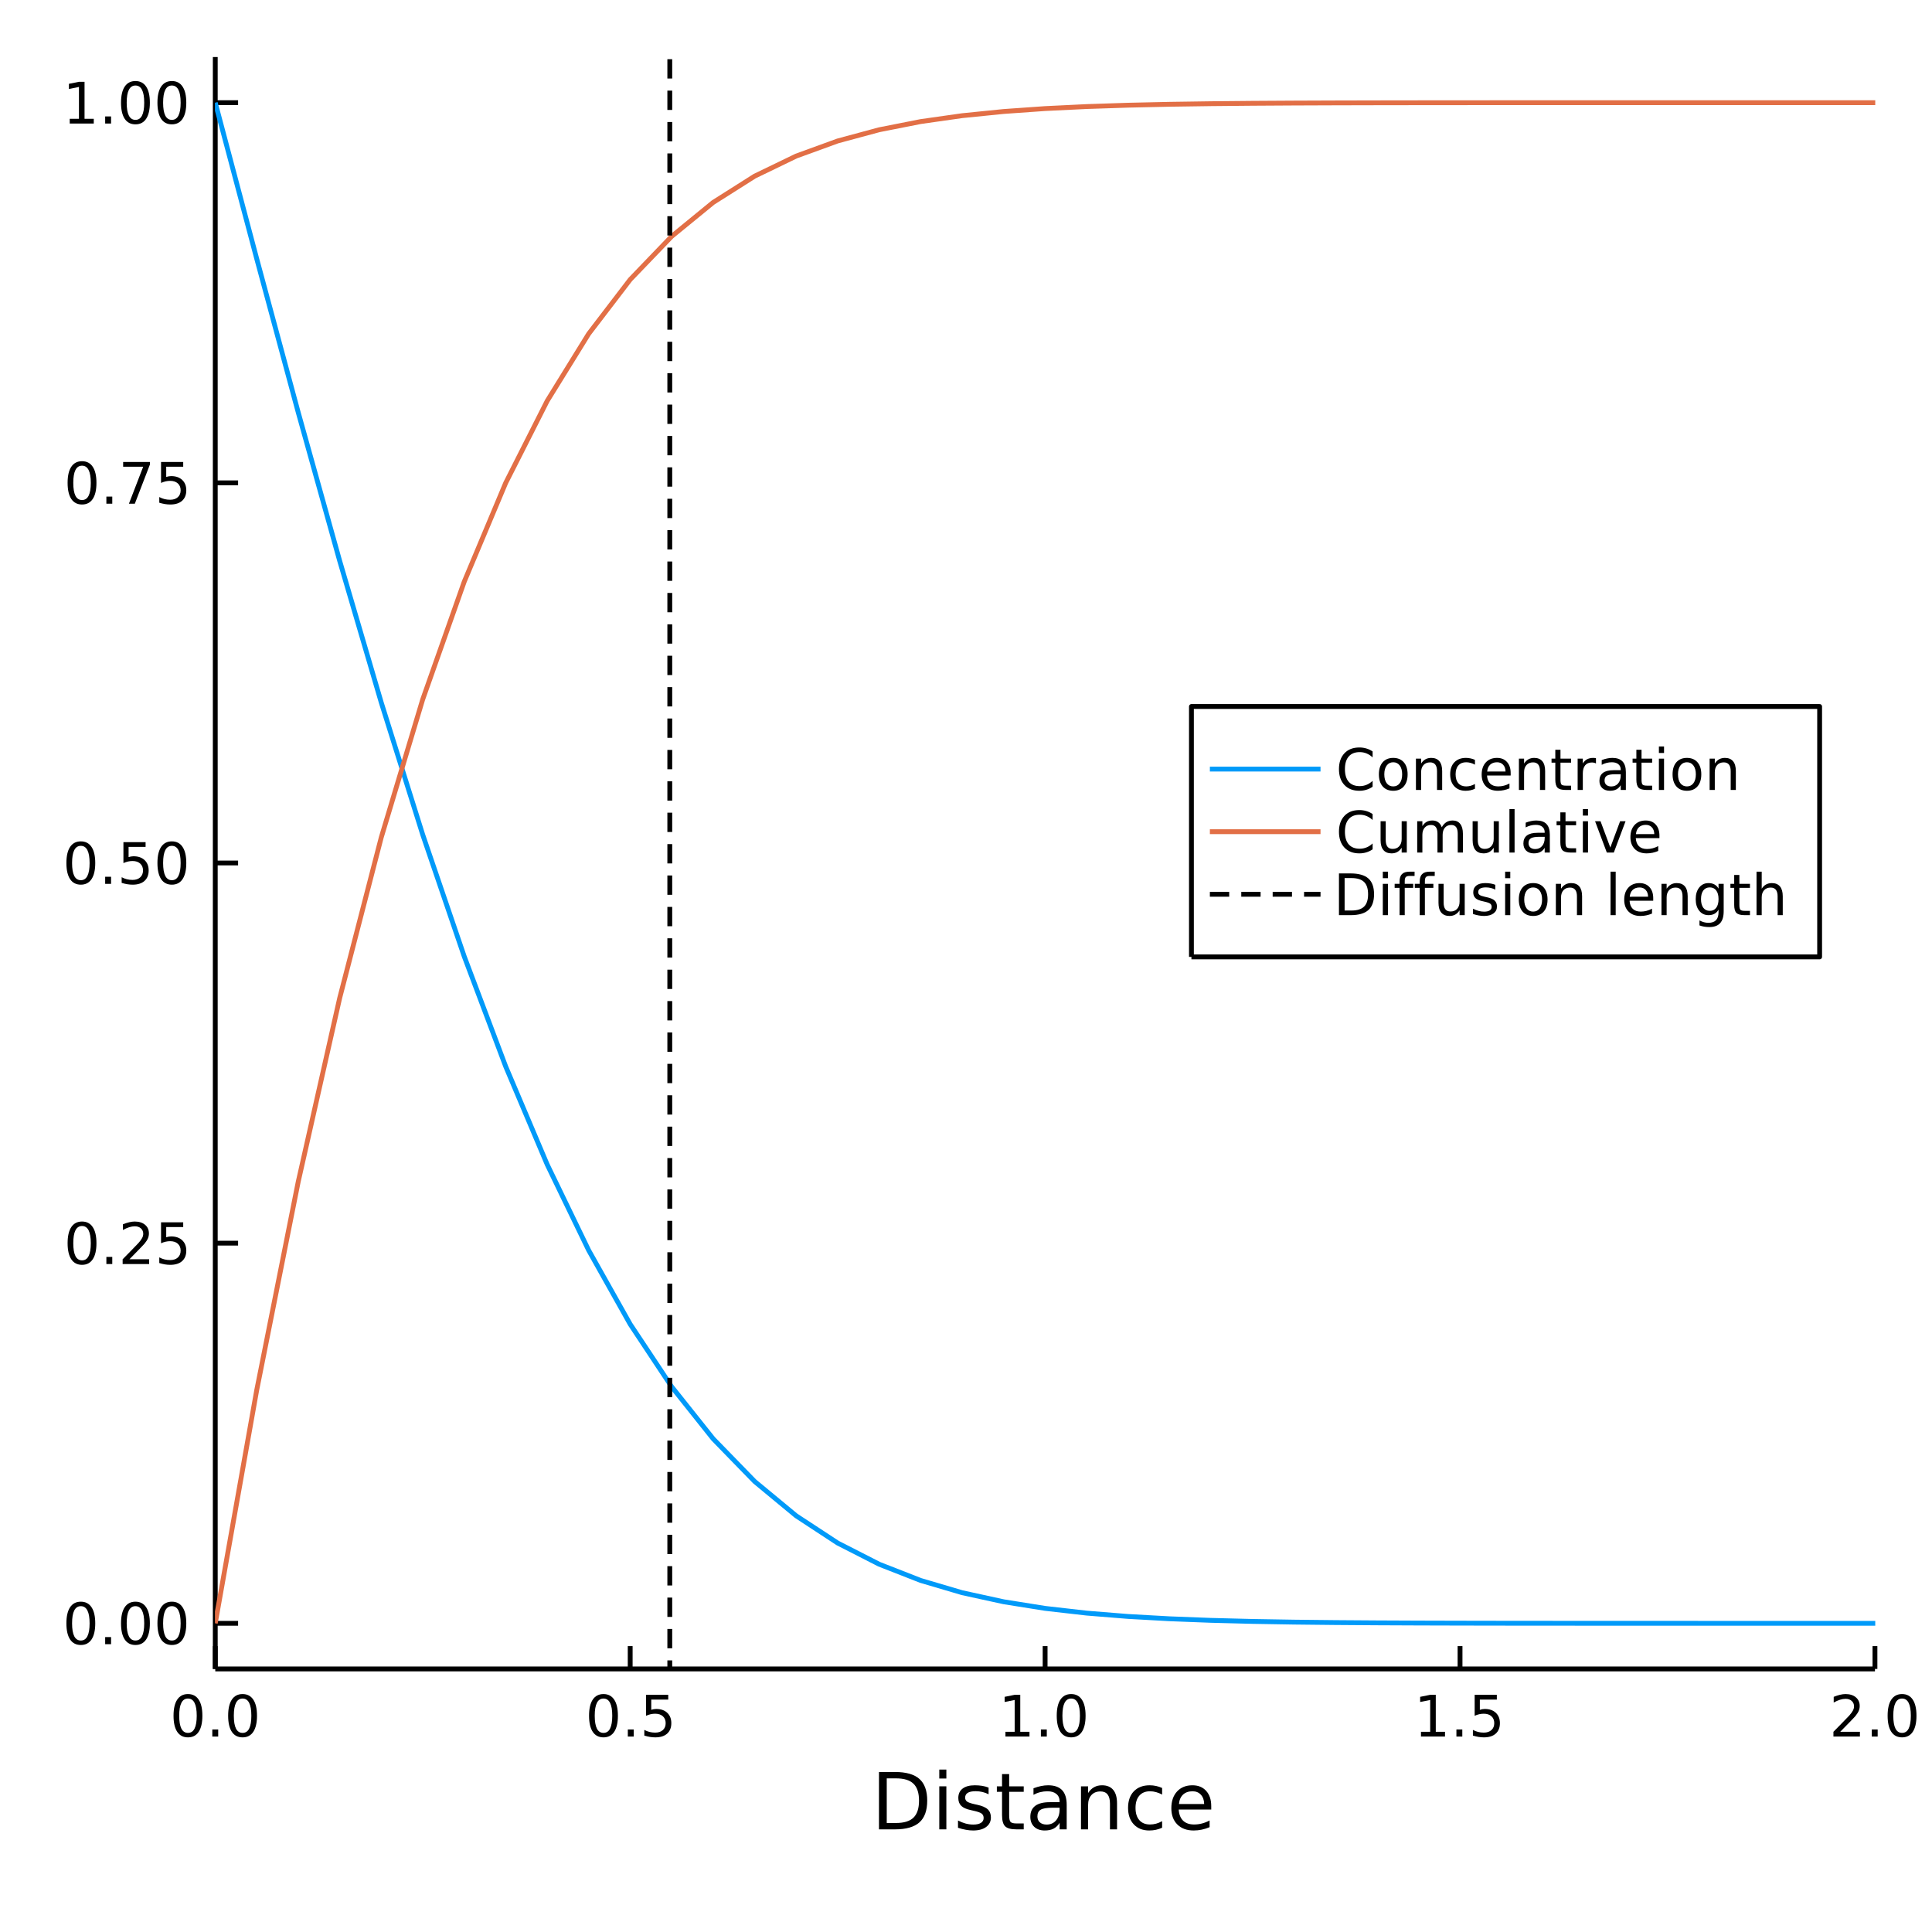 <?xml version="1.0" encoding="utf-8"?>
<svg xmlns="http://www.w3.org/2000/svg" xmlns:xlink="http://www.w3.org/1999/xlink" width="400" height="400" viewBox="0 0 1600 1600">
<rect x="0" y="0" width="1600" height="1600" fill="#333333" stroke="none"/>
<defs>
  <clipPath id="clip330">
    <rect x="0" y="0" width="1600" height="1600"/>
  </clipPath>
</defs>
<path clip-path="url(#clip330)" d="
M0 1600 L1600 1600 L1600 0 L0 0  Z
  " fill="#ffffff" fill-rule="evenodd" fill-opacity="1"/>
<defs>
  <clipPath id="clip331">
    <rect x="320" y="160" width="1121" height="1121"/>
  </clipPath>
</defs>
<path clip-path="url(#clip330)" d="
M178.274 1382.14 L1552.76 1382.14 L1552.76 47.244 L178.274 47.244  Z
  " fill="#ffffff" fill-rule="evenodd" fill-opacity="1"/>
<defs>
  <clipPath id="clip332">
    <rect x="178" y="47" width="1375" height="1336"/>
  </clipPath>
</defs>
<polyline clip-path="url(#clip330)" style="stroke:#000000; stroke-linecap:butt; stroke-linejoin:round; stroke-width:4; stroke-opacity:1; fill:none" points="
  178.274,1382.14 1552.76,1382.14 
  "/>
<polyline clip-path="url(#clip330)" style="stroke:#000000; stroke-linecap:butt; stroke-linejoin:round; stroke-width:4; stroke-opacity:1; fill:none" points="
  178.274,1382.14 178.274,1363.24 
  "/>
<polyline clip-path="url(#clip330)" style="stroke:#000000; stroke-linecap:butt; stroke-linejoin:round; stroke-width:4; stroke-opacity:1; fill:none" points="
  521.894,1382.14 521.894,1363.24 
  "/>
<polyline clip-path="url(#clip330)" style="stroke:#000000; stroke-linecap:butt; stroke-linejoin:round; stroke-width:4; stroke-opacity:1; fill:none" points="
  865.515,1382.14 865.515,1363.24 
  "/>
<polyline clip-path="url(#clip330)" style="stroke:#000000; stroke-linecap:butt; stroke-linejoin:round; stroke-width:4; stroke-opacity:1; fill:none" points="
  1209.14,1382.14 1209.14,1363.24 
  "/>
<polyline clip-path="url(#clip330)" style="stroke:#000000; stroke-linecap:butt; stroke-linejoin:round; stroke-width:4; stroke-opacity:1; fill:none" points="
  1552.76,1382.14 1552.76,1363.24 
  "/>
<path clip-path="url(#clip330)" d="M155.658 1406.66 Q152.047 1406.66 150.219 1410.22 Q148.413 1413.76 148.413 1420.89 Q148.413 1428 150.219 1431.57 Q152.047 1435.11 155.658 1435.11 Q159.293 1435.11 161.098 1431.57 Q162.927 1428 162.927 1420.89 Q162.927 1413.76 161.098 1410.22 Q159.293 1406.66 155.658 1406.66 M155.658 1402.95 Q161.469 1402.95 164.524 1407.56 Q167.603 1412.14 167.603 1420.89 Q167.603 1429.62 164.524 1434.23 Q161.469 1438.81 155.658 1438.81 Q149.848 1438.81 146.77 1434.23 Q143.714 1429.62 143.714 1420.89 Q143.714 1412.14 146.77 1407.56 Q149.848 1402.95 155.658 1402.95 Z" fill="#000000" fill-rule="evenodd" fill-opacity="1" /><path clip-path="url(#clip330)" d="M175.82 1432.26 L180.705 1432.26 L180.705 1438.14 L175.82 1438.14 L175.82 1432.26 Z" fill="#000000" fill-rule="evenodd" fill-opacity="1" /><path clip-path="url(#clip330)" d="M200.89 1406.66 Q197.279 1406.66 195.45 1410.22 Q193.644 1413.76 193.644 1420.89 Q193.644 1428 195.45 1431.57 Q197.279 1435.11 200.89 1435.11 Q204.524 1435.11 206.329 1431.57 Q208.158 1428 208.158 1420.89 Q208.158 1413.76 206.329 1410.22 Q204.524 1406.66 200.89 1406.66 M200.89 1402.95 Q206.7 1402.95 209.755 1407.56 Q212.834 1412.14 212.834 1420.89 Q212.834 1429.62 209.755 1434.23 Q206.7 1438.81 200.89 1438.81 Q195.079 1438.81 192.001 1434.23 Q188.945 1429.62 188.945 1420.89 Q188.945 1412.14 192.001 1407.56 Q195.079 1402.95 200.89 1402.95 Z" fill="#000000" fill-rule="evenodd" fill-opacity="1" /><path clip-path="url(#clip330)" d="M499.777 1406.66 Q496.165 1406.66 494.337 1410.22 Q492.531 1413.76 492.531 1420.89 Q492.531 1428 494.337 1431.57 Q496.165 1435.11 499.777 1435.11 Q503.411 1435.11 505.216 1431.57 Q507.045 1428 507.045 1420.89 Q507.045 1413.76 505.216 1410.22 Q503.411 1406.66 499.777 1406.66 M499.777 1402.95 Q505.587 1402.95 508.642 1407.56 Q511.721 1412.14 511.721 1420.89 Q511.721 1429.62 508.642 1434.23 Q505.587 1438.81 499.777 1438.81 Q493.966 1438.81 490.888 1434.23 Q487.832 1429.62 487.832 1420.89 Q487.832 1412.14 490.888 1407.56 Q493.966 1402.95 499.777 1402.95 Z" fill="#000000" fill-rule="evenodd" fill-opacity="1" /><path clip-path="url(#clip330)" d="M519.938 1432.26 L524.823 1432.26 L524.823 1438.14 L519.938 1438.14 L519.938 1432.26 Z" fill="#000000" fill-rule="evenodd" fill-opacity="1" /><path clip-path="url(#clip330)" d="M535.054 1403.58 L553.411 1403.58 L553.411 1407.52 L539.337 1407.52 L539.337 1415.99 Q540.355 1415.64 541.374 1415.48 Q542.392 1415.29 543.411 1415.29 Q549.198 1415.29 552.577 1418.46 Q555.957 1421.64 555.957 1427.05 Q555.957 1432.63 552.485 1435.73 Q549.012 1438.81 542.693 1438.81 Q540.517 1438.81 538.249 1438.44 Q536.003 1438.07 533.596 1437.33 L533.596 1432.63 Q535.679 1433.76 537.901 1434.32 Q540.124 1434.88 542.6 1434.88 Q546.605 1434.88 548.943 1432.77 Q551.281 1430.66 551.281 1427.05 Q551.281 1423.44 548.943 1421.33 Q546.605 1419.23 542.6 1419.23 Q540.725 1419.23 538.85 1419.64 Q536.999 1420.06 535.054 1420.94 L535.054 1403.58 Z" fill="#000000" fill-rule="evenodd" fill-opacity="1" /><path clip-path="url(#clip330)" d="M832.668 1434.2 L840.307 1434.2 L840.307 1407.84 L831.997 1409.51 L831.997 1405.25 L840.26 1403.58 L844.936 1403.58 L844.936 1434.2 L852.575 1434.2 L852.575 1438.14 L832.668 1438.14 L832.668 1434.2 Z" fill="#000000" fill-rule="evenodd" fill-opacity="1" /><path clip-path="url(#clip330)" d="M862.02 1432.26 L866.904 1432.26 L866.904 1438.14 L862.02 1438.14 L862.02 1432.26 Z" fill="#000000" fill-rule="evenodd" fill-opacity="1" /><path clip-path="url(#clip330)" d="M887.089 1406.66 Q883.478 1406.66 881.649 1410.22 Q879.844 1413.76 879.844 1420.89 Q879.844 1428 881.649 1431.57 Q883.478 1435.11 887.089 1435.11 Q890.723 1435.11 892.529 1431.57 Q894.357 1428 894.357 1420.89 Q894.357 1413.76 892.529 1410.22 Q890.723 1406.66 887.089 1406.66 M887.089 1402.95 Q892.899 1402.95 895.955 1407.56 Q899.033 1412.14 899.033 1420.89 Q899.033 1429.62 895.955 1434.23 Q892.899 1438.81 887.089 1438.81 Q881.279 1438.81 878.2 1434.23 Q875.145 1429.62 875.145 1420.89 Q875.145 1412.14 878.2 1407.56 Q881.279 1402.95 887.089 1402.95 Z" fill="#000000" fill-rule="evenodd" fill-opacity="1" /><path clip-path="url(#clip330)" d="M1176.79 1434.2 L1184.42 1434.2 L1184.42 1407.84 L1176.11 1409.51 L1176.11 1405.25 L1184.38 1403.58 L1189.05 1403.58 L1189.05 1434.2 L1196.69 1434.2 L1196.69 1438.14 L1176.79 1438.14 L1176.79 1434.2 Z" fill="#000000" fill-rule="evenodd" fill-opacity="1" /><path clip-path="url(#clip330)" d="M1206.14 1432.26 L1211.02 1432.26 L1211.02 1438.14 L1206.14 1438.14 L1206.14 1432.26 Z" fill="#000000" fill-rule="evenodd" fill-opacity="1" /><path clip-path="url(#clip330)" d="M1221.25 1403.58 L1239.61 1403.58 L1239.61 1407.52 L1225.54 1407.52 L1225.54 1415.99 Q1226.55 1415.64 1227.57 1415.48 Q1228.59 1415.29 1229.61 1415.29 Q1235.4 1415.29 1238.78 1418.46 Q1242.16 1421.64 1242.16 1427.05 Q1242.16 1432.63 1238.68 1435.73 Q1235.21 1438.81 1228.89 1438.81 Q1226.72 1438.81 1224.45 1438.44 Q1222.2 1438.07 1219.8 1437.33 L1219.8 1432.63 Q1221.88 1433.76 1224.1 1434.32 Q1226.32 1434.88 1228.8 1434.88 Q1232.8 1434.88 1235.14 1432.77 Q1237.48 1430.66 1237.48 1427.05 Q1237.48 1423.44 1235.14 1421.33 Q1232.8 1419.23 1228.8 1419.23 Q1226.92 1419.23 1225.05 1419.64 Q1223.2 1420.06 1221.25 1420.94 L1221.25 1403.58 Z" fill="#000000" fill-rule="evenodd" fill-opacity="1" /><path clip-path="url(#clip330)" d="M1523.99 1434.2 L1540.31 1434.2 L1540.31 1438.14 L1518.37 1438.14 L1518.37 1434.2 Q1521.03 1431.45 1525.61 1426.82 Q1530.22 1422.17 1531.4 1420.83 Q1533.65 1418.3 1534.53 1416.57 Q1535.43 1414.81 1535.43 1413.12 Q1535.43 1410.36 1533.49 1408.63 Q1531.56 1406.89 1528.46 1406.89 Q1526.26 1406.89 1523.81 1407.65 Q1521.38 1408.42 1518.6 1409.97 L1518.6 1405.25 Q1521.43 1404.11 1523.88 1403.53 Q1526.33 1402.95 1528.37 1402.95 Q1533.74 1402.95 1536.93 1405.64 Q1540.13 1408.33 1540.13 1412.82 Q1540.13 1414.95 1539.32 1416.87 Q1538.53 1418.76 1536.42 1421.36 Q1535.85 1422.03 1532.74 1425.25 Q1529.64 1428.44 1523.99 1434.2 Z" fill="#000000" fill-rule="evenodd" fill-opacity="1" /><path clip-path="url(#clip330)" d="M1550.13 1432.26 L1555.01 1432.26 L1555.01 1438.14 L1550.13 1438.14 L1550.13 1432.26 Z" fill="#000000" fill-rule="evenodd" fill-opacity="1" /><path clip-path="url(#clip330)" d="M1575.2 1406.66 Q1571.59 1406.66 1569.76 1410.22 Q1567.95 1413.76 1567.95 1420.89 Q1567.95 1428 1569.76 1431.57 Q1571.59 1435.11 1575.2 1435.11 Q1578.83 1435.11 1580.64 1431.57 Q1582.47 1428 1582.47 1420.89 Q1582.47 1413.76 1580.64 1410.22 Q1578.83 1406.66 1575.2 1406.66 M1575.2 1402.95 Q1581.01 1402.95 1584.06 1407.56 Q1587.14 1412.14 1587.14 1420.89 Q1587.14 1429.62 1584.06 1434.23 Q1581.01 1438.81 1575.2 1438.81 Q1569.39 1438.81 1566.31 1434.23 Q1563.25 1429.62 1563.25 1420.89 Q1563.25 1412.14 1566.31 1407.56 Q1569.39 1402.95 1575.2 1402.95 Z" fill="#000000" fill-rule="evenodd" fill-opacity="1" /><path clip-path="url(#clip330)" d="M734.365 1472.77 L734.365 1509.72 L742.132 1509.72 Q751.967 1509.72 756.518 1505.26 Q761.101 1500.81 761.101 1491.2 Q761.101 1481.65 756.518 1477.22 Q751.967 1472.77 742.132 1472.77 L734.365 1472.77 M727.936 1467.48 L741.145 1467.48 Q754.959 1467.48 761.42 1473.24 Q767.881 1478.97 767.881 1491.2 Q767.881 1503.48 761.388 1509.24 Q754.895 1515 741.145 1515 L727.936 1515 L727.936 1467.48 Z" fill="#000000" fill-rule="evenodd" fill-opacity="1" /><path clip-path="url(#clip330)" d="M777.875 1479.36 L783.732 1479.36 L783.732 1515 L777.875 1515 L777.875 1479.36 M777.875 1465.48 L783.732 1465.48 L783.732 1472.89 L777.875 1472.89 L777.875 1465.48 Z" fill="#000000" fill-rule="evenodd" fill-opacity="1" /><path clip-path="url(#clip330)" d="M818.711 1480.41 L818.711 1485.94 Q816.228 1484.67 813.555 1484.03 Q810.881 1483.4 808.017 1483.4 Q803.656 1483.4 801.46 1484.73 Q799.296 1486.07 799.296 1488.75 Q799.296 1490.78 800.855 1491.96 Q802.415 1493.11 807.126 1494.16 L809.131 1494.6 Q815.369 1495.94 817.979 1498.39 Q820.621 1500.81 820.621 1505.17 Q820.621 1510.13 816.674 1513.03 Q812.759 1515.93 805.884 1515.93 Q803.02 1515.93 799.9 1515.35 Q796.813 1514.81 793.376 1513.7 L793.376 1507.65 Q796.622 1509.34 799.773 1510.2 Q802.924 1511.03 806.012 1511.03 Q810.149 1511.03 812.377 1509.62 Q814.605 1508.19 814.605 1505.61 Q814.605 1503.23 812.982 1501.95 Q811.391 1500.68 805.948 1499.5 L803.911 1499.03 Q798.468 1497.88 796.049 1495.52 Q793.63 1493.14 793.63 1489 Q793.63 1483.97 797.195 1481.23 Q800.76 1478.5 807.316 1478.5 Q810.563 1478.5 813.428 1478.97 Q816.292 1479.45 818.711 1480.41 Z" fill="#000000" fill-rule="evenodd" fill-opacity="1" /><path clip-path="url(#clip330)" d="M835.739 1469.23 L835.739 1479.36 L847.802 1479.36 L847.802 1483.91 L835.739 1483.91 L835.739 1503.26 Q835.739 1507.62 836.917 1508.86 Q838.127 1510.1 841.787 1510.1 L847.802 1510.1 L847.802 1515 L841.787 1515 Q835.007 1515 832.429 1512.49 Q829.851 1509.94 829.851 1503.26 L829.851 1483.91 L825.554 1483.91 L825.554 1479.36 L829.851 1479.36 L829.851 1469.23 L835.739 1469.23 Z" fill="#000000" fill-rule="evenodd" fill-opacity="1" /><path clip-path="url(#clip330)" d="M871.706 1497.08 Q864.608 1497.08 861.871 1498.71 Q859.133 1500.33 859.133 1504.25 Q859.133 1507.36 861.17 1509.21 Q863.239 1511.03 866.772 1511.03 Q871.642 1511.03 874.57 1507.59 Q877.53 1504.12 877.53 1498.39 L877.53 1497.08 L871.706 1497.08 M883.387 1494.67 L883.387 1515 L877.53 1515 L877.53 1509.59 Q875.525 1512.84 872.533 1514.4 Q869.541 1515.93 865.213 1515.93 Q859.738 1515.93 856.492 1512.87 Q853.277 1509.78 853.277 1504.63 Q853.277 1498.61 857.287 1495.56 Q861.33 1492.5 869.318 1492.5 L877.53 1492.5 L877.53 1491.93 Q877.53 1487.89 874.857 1485.69 Q872.215 1483.46 867.409 1483.46 Q864.353 1483.46 861.457 1484.19 Q858.56 1484.93 855.887 1486.39 L855.887 1480.98 Q859.102 1479.74 862.125 1479.13 Q865.149 1478.5 868.013 1478.5 Q875.748 1478.5 879.567 1482.51 Q883.387 1486.52 883.387 1494.67 Z" fill="#000000" fill-rule="evenodd" fill-opacity="1" /><path clip-path="url(#clip330)" d="M925.082 1493.49 L925.082 1515 L919.226 1515 L919.226 1493.68 Q919.226 1488.62 917.252 1486.1 Q915.279 1483.59 911.332 1483.59 Q906.59 1483.59 903.852 1486.61 Q901.115 1489.64 901.115 1494.86 L901.115 1515 L895.227 1515 L895.227 1479.36 L901.115 1479.36 L901.115 1484.89 Q903.216 1481.68 906.049 1480.09 Q908.913 1478.5 912.637 1478.5 Q918.78 1478.5 921.931 1482.32 Q925.082 1486.1 925.082 1493.49 Z" fill="#000000" fill-rule="evenodd" fill-opacity="1" /><path clip-path="url(#clip330)" d="M962.417 1480.72 L962.417 1486.2 Q959.934 1484.83 957.42 1484.16 Q954.937 1483.46 952.391 1483.46 Q946.694 1483.46 943.543 1487.09 Q940.392 1490.69 940.392 1497.21 Q940.392 1503.74 943.543 1507.36 Q946.694 1510.96 952.391 1510.96 Q954.937 1510.96 957.42 1510.29 Q959.934 1509.59 962.417 1508.22 L962.417 1513.64 Q959.966 1514.78 957.324 1515.35 Q954.714 1515.93 951.754 1515.93 Q943.702 1515.93 938.959 1510.87 Q934.217 1505.81 934.217 1497.21 Q934.217 1488.49 938.991 1483.49 Q943.797 1478.5 952.136 1478.5 Q954.842 1478.5 957.42 1479.07 Q959.998 1479.61 962.417 1480.72 Z" fill="#000000" fill-rule="evenodd" fill-opacity="1" /><path clip-path="url(#clip330)" d="M1003.09 1495.72 L1003.09 1498.58 L976.167 1498.58 Q976.549 1504.63 979.795 1507.81 Q983.074 1510.96 988.898 1510.96 Q992.272 1510.96 995.423 1510.13 Q998.606 1509.31 1001.73 1507.65 L1001.73 1513.19 Q998.574 1514.53 995.264 1515.23 Q991.954 1515.93 988.548 1515.93 Q980.018 1515.93 975.021 1510.96 Q970.056 1506 970.056 1497.53 Q970.056 1488.78 974.766 1483.65 Q979.509 1478.5 987.53 1478.5 Q994.723 1478.5 998.892 1483.14 Q1003.09 1487.76 1003.09 1495.72 M997.237 1494 Q997.174 1489.19 994.532 1486.33 Q991.922 1483.46 987.593 1483.46 Q982.692 1483.46 979.732 1486.23 Q976.803 1489 976.358 1494.03 L997.237 1494 Z" fill="#000000" fill-rule="evenodd" fill-opacity="1" /><polyline clip-path="url(#clip330)" style="stroke:#000000; stroke-linecap:butt; stroke-linejoin:round; stroke-width:4; stroke-opacity:1; fill:none" points="
  178.274,1382.14 178.274,47.244 
  "/>
<polyline clip-path="url(#clip330)" style="stroke:#000000; stroke-linecap:butt; stroke-linejoin:round; stroke-width:4; stroke-opacity:1; fill:none" points="
  178.274,1344.36 197.172,1344.36 
  "/>
<polyline clip-path="url(#clip330)" style="stroke:#000000; stroke-linecap:butt; stroke-linejoin:round; stroke-width:4; stroke-opacity:1; fill:none" points="
  178.274,1029.53 197.172,1029.53 
  "/>
<polyline clip-path="url(#clip330)" style="stroke:#000000; stroke-linecap:butt; stroke-linejoin:round; stroke-width:4; stroke-opacity:1; fill:none" points="
  178.274,714.692 197.172,714.692 
  "/>
<polyline clip-path="url(#clip330)" style="stroke:#000000; stroke-linecap:butt; stroke-linejoin:round; stroke-width:4; stroke-opacity:1; fill:none" points="
  178.274,399.858 197.172,399.858 
  "/>
<polyline clip-path="url(#clip330)" style="stroke:#000000; stroke-linecap:butt; stroke-linejoin:round; stroke-width:4; stroke-opacity:1; fill:none" points="
  178.274,85.024 197.172,85.024 
  "/>
<path clip-path="url(#clip330)" d="M66.936 1330.16 Q63.325 1330.16 61.497 1333.72 Q59.691 1337.26 59.691 1344.39 Q59.691 1351.5 61.497 1355.07 Q63.325 1358.61 66.936 1358.61 Q70.571 1358.61 72.376 1355.07 Q74.205 1351.5 74.205 1344.39 Q74.205 1337.26 72.376 1333.72 Q70.571 1330.16 66.936 1330.16 M66.936 1326.45 Q72.747 1326.45 75.802 1331.06 Q78.881 1335.64 78.881 1344.39 Q78.881 1353.12 75.802 1357.73 Q72.747 1362.31 66.936 1362.31 Q61.126 1362.31 58.048 1357.73 Q54.992 1353.12 54.992 1344.39 Q54.992 1335.64 58.048 1331.06 Q61.126 1326.45 66.936 1326.45 Z" fill="#000000" fill-rule="evenodd" fill-opacity="1" /><path clip-path="url(#clip330)" d="M87.098 1355.76 L91.983 1355.76 L91.983 1361.64 L87.098 1361.64 L87.098 1355.76 Z" fill="#000000" fill-rule="evenodd" fill-opacity="1" /><path clip-path="url(#clip330)" d="M112.168 1330.16 Q108.557 1330.16 106.728 1333.72 Q104.922 1337.26 104.922 1344.39 Q104.922 1351.5 106.728 1355.07 Q108.557 1358.61 112.168 1358.61 Q115.802 1358.61 117.608 1355.07 Q119.436 1351.5 119.436 1344.39 Q119.436 1337.26 117.608 1333.72 Q115.802 1330.16 112.168 1330.16 M112.168 1326.45 Q117.978 1326.45 121.033 1331.06 Q124.112 1335.64 124.112 1344.39 Q124.112 1353.12 121.033 1357.73 Q117.978 1362.31 112.168 1362.31 Q106.358 1362.31 103.279 1357.73 Q100.223 1353.12 100.223 1344.39 Q100.223 1335.64 103.279 1331.06 Q106.358 1326.45 112.168 1326.45 Z" fill="#000000" fill-rule="evenodd" fill-opacity="1" /><path clip-path="url(#clip330)" d="M142.33 1330.16 Q138.719 1330.16 136.89 1333.72 Q135.084 1337.26 135.084 1344.39 Q135.084 1351.5 136.89 1355.07 Q138.719 1358.61 142.33 1358.61 Q145.964 1358.61 147.769 1355.07 Q149.598 1351.5 149.598 1344.39 Q149.598 1337.26 147.769 1333.72 Q145.964 1330.16 142.33 1330.16 M142.33 1326.45 Q148.14 1326.45 151.195 1331.06 Q154.274 1335.64 154.274 1344.39 Q154.274 1353.12 151.195 1357.73 Q148.14 1362.31 142.33 1362.31 Q136.519 1362.31 133.441 1357.73 Q130.385 1353.12 130.385 1344.39 Q130.385 1335.64 133.441 1331.06 Q136.519 1326.45 142.33 1326.45 Z" fill="#000000" fill-rule="evenodd" fill-opacity="1" /><path clip-path="url(#clip330)" d="M67.932 1015.32 Q64.321 1015.32 62.492 1018.89 Q60.687 1022.43 60.687 1029.56 Q60.687 1036.67 62.492 1040.23 Q64.321 1043.77 67.932 1043.77 Q71.566 1043.77 73.372 1040.23 Q75.2 1036.67 75.2 1029.56 Q75.2 1022.43 73.372 1018.89 Q71.566 1015.32 67.932 1015.32 M67.932 1011.62 Q73.742 1011.62 76.798 1016.23 Q79.876 1020.81 79.876 1029.56 Q79.876 1038.29 76.798 1042.89 Q73.742 1047.48 67.932 1047.48 Q62.122 1047.48 59.043 1042.89 Q55.987 1038.29 55.987 1029.56 Q55.987 1020.81 59.043 1016.23 Q62.122 1011.62 67.932 1011.62 Z" fill="#000000" fill-rule="evenodd" fill-opacity="1" /><path clip-path="url(#clip330)" d="M88.094 1040.93 L92.978 1040.93 L92.978 1046.81 L88.094 1046.81 L88.094 1040.93 Z" fill="#000000" fill-rule="evenodd" fill-opacity="1" /><path clip-path="url(#clip330)" d="M107.191 1042.87 L123.51 1042.87 L123.51 1046.81 L101.566 1046.81 L101.566 1042.87 Q104.228 1040.12 108.811 1035.49 Q113.418 1030.83 114.598 1029.49 Q116.844 1026.97 117.723 1025.23 Q118.626 1023.47 118.626 1021.78 Q118.626 1019.03 116.682 1017.29 Q114.76 1015.56 111.658 1015.56 Q109.459 1015.56 107.006 1016.32 Q104.575 1017.08 101.797 1018.63 L101.797 1013.91 Q104.621 1012.78 107.075 1012.2 Q109.529 1011.62 111.566 1011.62 Q116.936 1011.62 120.131 1014.31 Q123.325 1016.99 123.325 1021.48 Q123.325 1023.61 122.515 1025.53 Q121.728 1027.43 119.621 1030.02 Q119.043 1030.69 115.941 1033.91 Q112.839 1037.11 107.191 1042.87 Z" fill="#000000" fill-rule="evenodd" fill-opacity="1" /><path clip-path="url(#clip330)" d="M133.371 1012.25 L151.728 1012.25 L151.728 1016.18 L137.654 1016.18 L137.654 1024.65 Q138.672 1024.31 139.691 1024.14 Q140.709 1023.96 141.728 1023.96 Q147.515 1023.96 150.894 1027.13 Q154.274 1030.3 154.274 1035.72 Q154.274 1041.3 150.802 1044.4 Q147.33 1047.48 141.01 1047.48 Q138.834 1047.48 136.566 1047.11 Q134.32 1046.74 131.913 1046 L131.913 1041.3 Q133.996 1042.43 136.219 1042.99 Q138.441 1043.54 140.918 1043.54 Q144.922 1043.54 147.26 1041.44 Q149.598 1039.33 149.598 1035.72 Q149.598 1032.11 147.26 1030 Q144.922 1027.89 140.918 1027.89 Q139.043 1027.89 137.168 1028.31 Q135.316 1028.73 133.371 1029.61 L133.371 1012.25 Z" fill="#000000" fill-rule="evenodd" fill-opacity="1" /><path clip-path="url(#clip330)" d="M66.936 700.491 Q63.325 700.491 61.497 704.055 Q59.691 707.597 59.691 714.727 Q59.691 721.833 61.497 725.398 Q63.325 728.94 66.936 728.94 Q70.571 728.94 72.376 725.398 Q74.205 721.833 74.205 714.727 Q74.205 707.597 72.376 704.055 Q70.571 700.491 66.936 700.491 M66.936 696.787 Q72.747 696.787 75.802 701.393 Q78.881 705.977 78.881 714.727 Q78.881 723.453 75.802 728.06 Q72.747 732.643 66.936 732.643 Q61.126 732.643 58.048 728.06 Q54.992 723.453 54.992 714.727 Q54.992 705.977 58.048 701.393 Q61.126 696.787 66.936 696.787 Z" fill="#000000" fill-rule="evenodd" fill-opacity="1" /><path clip-path="url(#clip330)" d="M87.098 726.092 L91.983 726.092 L91.983 731.972 L87.098 731.972 L87.098 726.092 Z" fill="#000000" fill-rule="evenodd" fill-opacity="1" /><path clip-path="url(#clip330)" d="M102.214 697.412 L120.57 697.412 L120.57 701.347 L106.496 701.347 L106.496 709.819 Q107.515 709.472 108.534 709.31 Q109.552 709.125 110.571 709.125 Q116.358 709.125 119.737 712.296 Q123.117 715.467 123.117 720.884 Q123.117 726.463 119.645 729.565 Q116.172 732.643 109.853 732.643 Q107.677 732.643 105.409 732.273 Q103.163 731.903 100.756 731.162 L100.756 726.463 Q102.839 727.597 105.061 728.153 Q107.284 728.708 109.76 728.708 Q113.765 728.708 116.103 726.602 Q118.441 724.495 118.441 720.884 Q118.441 717.273 116.103 715.167 Q113.765 713.06 109.76 713.06 Q107.885 713.06 106.01 713.477 Q104.159 713.893 102.214 714.773 L102.214 697.412 Z" fill="#000000" fill-rule="evenodd" fill-opacity="1" /><path clip-path="url(#clip330)" d="M142.33 700.491 Q138.719 700.491 136.89 704.055 Q135.084 707.597 135.084 714.727 Q135.084 721.833 136.89 725.398 Q138.719 728.94 142.33 728.94 Q145.964 728.94 147.769 725.398 Q149.598 721.833 149.598 714.727 Q149.598 707.597 147.769 704.055 Q145.964 700.491 142.33 700.491 M142.33 696.787 Q148.14 696.787 151.195 701.393 Q154.274 705.977 154.274 714.727 Q154.274 723.453 151.195 728.06 Q148.14 732.643 142.33 732.643 Q136.519 732.643 133.441 728.06 Q130.385 723.453 130.385 714.727 Q130.385 705.977 133.441 701.393 Q136.519 696.787 142.33 696.787 Z" fill="#000000" fill-rule="evenodd" fill-opacity="1" /><path clip-path="url(#clip330)" d="M67.932 385.657 Q64.321 385.657 62.492 389.222 Q60.687 392.763 60.687 399.893 Q60.687 406.999 62.492 410.564 Q64.321 414.106 67.932 414.106 Q71.566 414.106 73.372 410.564 Q75.2 406.999 75.2 399.893 Q75.2 392.763 73.372 389.222 Q71.566 385.657 67.932 385.657 M67.932 381.953 Q73.742 381.953 76.798 386.56 Q79.876 391.143 79.876 399.893 Q79.876 408.62 76.798 413.226 Q73.742 417.809 67.932 417.809 Q62.122 417.809 59.043 413.226 Q55.987 408.62 55.987 399.893 Q55.987 391.143 59.043 386.56 Q62.122 381.953 67.932 381.953 Z" fill="#000000" fill-rule="evenodd" fill-opacity="1" /><path clip-path="url(#clip330)" d="M88.094 411.258 L92.978 411.258 L92.978 417.138 L88.094 417.138 L88.094 411.258 Z" fill="#000000" fill-rule="evenodd" fill-opacity="1" /><path clip-path="url(#clip330)" d="M101.983 382.578 L124.205 382.578 L124.205 384.569 L111.658 417.138 L106.774 417.138 L118.58 386.513 L101.983 386.513 L101.983 382.578 Z" fill="#000000" fill-rule="evenodd" fill-opacity="1" /><path clip-path="url(#clip330)" d="M133.371 382.578 L151.728 382.578 L151.728 386.513 L137.654 386.513 L137.654 394.985 Q138.672 394.638 139.691 394.476 Q140.709 394.291 141.728 394.291 Q147.515 394.291 150.894 397.462 Q154.274 400.634 154.274 406.05 Q154.274 411.629 150.802 414.731 Q147.33 417.809 141.01 417.809 Q138.834 417.809 136.566 417.439 Q134.32 417.069 131.913 416.328 L131.913 411.629 Q133.996 412.763 136.219 413.319 Q138.441 413.874 140.918 413.874 Q144.922 413.874 147.26 411.768 Q149.598 409.661 149.598 406.05 Q149.598 402.439 147.26 400.333 Q144.922 398.226 140.918 398.226 Q139.043 398.226 137.168 398.643 Q135.316 399.059 133.371 399.939 L133.371 382.578 Z" fill="#000000" fill-rule="evenodd" fill-opacity="1" /><path clip-path="url(#clip330)" d="M57.747 98.369 L65.386 98.369 L65.386 72.003 L57.075 73.67 L57.075 69.411 L65.339 67.744 L70.015 67.744 L70.015 98.369 L77.654 98.369 L77.654 102.304 L57.747 102.304 L57.747 98.369 Z" fill="#000000" fill-rule="evenodd" fill-opacity="1" /><path clip-path="url(#clip330)" d="M87.098 96.425 L91.983 96.425 L91.983 102.304 L87.098 102.304 L87.098 96.425 Z" fill="#000000" fill-rule="evenodd" fill-opacity="1" /><path clip-path="url(#clip330)" d="M112.168 70.823 Q108.557 70.823 106.728 74.388 Q104.922 77.929 104.922 85.059 Q104.922 92.165 106.728 95.73 Q108.557 99.272 112.168 99.272 Q115.802 99.272 117.608 95.73 Q119.436 92.165 119.436 85.059 Q119.436 77.929 117.608 74.388 Q115.802 70.823 112.168 70.823 M112.168 67.119 Q117.978 67.119 121.033 71.726 Q124.112 76.309 124.112 85.059 Q124.112 93.786 121.033 98.392 Q117.978 102.975 112.168 102.975 Q106.358 102.975 103.279 98.392 Q100.223 93.786 100.223 85.059 Q100.223 76.309 103.279 71.726 Q106.358 67.119 112.168 67.119 Z" fill="#000000" fill-rule="evenodd" fill-opacity="1" /><path clip-path="url(#clip330)" d="M142.33 70.823 Q138.719 70.823 136.89 74.388 Q135.084 77.929 135.084 85.059 Q135.084 92.165 136.89 95.73 Q138.719 99.272 142.33 99.272 Q145.964 99.272 147.769 95.73 Q149.598 92.165 149.598 85.059 Q149.598 77.929 147.769 74.388 Q145.964 70.823 142.33 70.823 M142.33 67.119 Q148.14 67.119 151.195 71.726 Q154.274 76.309 154.274 85.059 Q154.274 93.786 151.195 98.392 Q148.14 102.975 142.33 102.975 Q136.519 102.975 133.441 98.392 Q130.385 93.786 130.385 85.059 Q130.385 76.309 133.441 71.726 Q136.519 67.119 142.33 67.119 Z" fill="#000000" fill-rule="evenodd" fill-opacity="1" /><polyline clip-path="url(#clip332)" style="stroke:#009af9; stroke-linecap:butt; stroke-linejoin:round; stroke-width:4; stroke-opacity:1; fill:none" points="
  178.274,85.024 212.636,214.384 246.998,341.609 281.36,464.669 315.722,581.736 350.084,691.262 384.446,792.043 418.808,883.246 453.17,964.419 487.532,1035.47 
  521.894,1096.64 556.257,1148.43 590.619,1191.56 624.981,1226.88 659.343,1255.32 693.705,1277.86 728.067,1295.41 762.429,1308.86 796.791,1319 831.153,1326.51 
  865.515,1331.99 899.877,1335.91 934.239,1338.68 968.601,1340.6 1002.96,1341.91 1037.33,1342.79 1071.69,1343.37 1106.05,1343.74 1140.41,1343.98 1174.77,1344.13 
  1209.14,1344.22 1243.5,1344.28 1277.86,1344.31 1312.22,1344.33 1346.58,1344.35 1380.95,1344.35 1415.31,1344.36 1449.67,1344.36 1484.03,1344.36 1518.39,1344.36 
  1552.76,1344.36 1587.12,1344.36 1621.48,1344.36 1655.84,1344.36 1690.2,1344.36 1724.57,1344.36 1758.93,1344.36 1793.29,1344.36 1827.65,1344.36 1862.01,1344.36 
  1896.38,1344.36 1930.74,1344.36 1965.1,1344.36 1999.46,1344.36 2033.82,1344.36 2068.19,1344.36 2102.55,1344.36 2136.91,1344.36 2171.27,1344.36 2205.63,1344.36 
  2240,1344.36 
  "/>
<polyline clip-path="url(#clip332)" style="stroke:#e26f46; stroke-linecap:butt; stroke-linejoin:round; stroke-width:4; stroke-opacity:1; fill:none" points="
  178.274,1344.36 212.636,1151.08 246.998,978.58 281.36,826.357 315.722,693.584 350.084,579.161 384.446,481.767 418.808,399.912 453.17,332.006 487.532,276.415 
  521.894,231.515 556.257,195.746 590.619,167.645 624.981,145.878 659.343,129.256 693.705,116.746 728.067,107.467 762.429,100.686 796.791,95.802 831.153,92.338 
  865.515,89.917 899.877,88.251 934.239,87.122 968.601,86.368 1002.96,85.873 1037.33,85.552 1071.69,85.348 1106.05,85.22 1140.41,85.14 1174.77,85.092 
  1209.14,85.064 1243.5,85.046 1277.86,85.037 1312.22,85.031 1346.58,85.028 1380.95,85.026 1415.31,85.025 1449.67,85.025 1484.03,85.024 1518.39,85.024 
  1552.76,85.024 1587.12,85.024 1621.48,85.024 1655.84,85.024 1690.2,85.024 1724.57,85.024 1758.93,85.024 1793.29,85.024 1827.65,85.024 1862.01,85.024 
  1896.38,85.024 1930.74,85.024 1965.1,85.024 1999.46,85.024 2033.82,85.024 2068.19,85.024 2102.55,85.024 2136.91,85.024 2171.27,85.024 2205.63,85.024 
  2240,85.024 
  "/>
<polyline clip-path="url(#clip332)" style="stroke:#000000; stroke-linecap:butt; stroke-linejoin:round; stroke-width:4; stroke-opacity:1; fill:none" stroke-dasharray="16, 10" points="
  554.691,2717.04 554.691,-1287.65 
  "/>
<path clip-path="url(#clip330)" d="
M986.698 792.452 L1506.94 792.452 L1506.94 585.092 L986.698 585.092  Z
  " fill="#ffffff" fill-rule="evenodd" fill-opacity="1"/>
<polyline clip-path="url(#clip330)" style="stroke:#000000; stroke-linecap:butt; stroke-linejoin:round; stroke-width:4; stroke-opacity:1; fill:none" points="
  986.698,792.452 1506.94,792.452 1506.94,585.092 986.698,585.092 986.698,792.452 
  "/>
<polyline clip-path="url(#clip330)" style="stroke:#009af9; stroke-linecap:butt; stroke-linejoin:round; stroke-width:4; stroke-opacity:1; fill:none" points="
  1001.97,636.932 1093.6,636.932 
  "/>
<path clip-path="url(#clip330)" d="M1136.74 622.314 L1136.74 627.245 Q1134.38 625.045 1131.7 623.958 Q1129.04 622.87 1126.03 622.87 Q1120.1 622.87 1116.95 626.504 Q1113.81 630.115 1113.81 636.967 Q1113.81 643.795 1116.95 647.43 Q1120.1 651.041 1126.03 651.041 Q1129.04 651.041 1131.7 649.953 Q1134.38 648.865 1136.74 646.666 L1136.74 651.55 Q1134.29 653.217 1131.54 654.05 Q1128.81 654.883 1125.75 654.883 Q1117.9 654.883 1113.39 650.092 Q1108.87 645.277 1108.87 636.967 Q1108.87 628.633 1113.39 623.842 Q1117.9 619.027 1125.75 619.027 Q1128.85 619.027 1131.58 619.86 Q1134.34 620.67 1136.74 622.314 Z" fill="#000000" fill-rule="evenodd" fill-opacity="1" /><path clip-path="url(#clip330)" d="M1153.83 631.272 Q1150.4 631.272 1148.41 633.957 Q1146.42 636.619 1146.42 641.272 Q1146.42 645.925 1148.39 648.61 Q1150.38 651.272 1153.83 651.272 Q1157.23 651.272 1159.22 648.587 Q1161.21 645.902 1161.21 641.272 Q1161.21 636.666 1159.22 633.981 Q1157.23 631.272 1153.83 631.272 M1153.83 627.661 Q1159.38 627.661 1162.55 631.272 Q1165.73 634.883 1165.73 641.272 Q1165.73 647.638 1162.55 651.272 Q1159.38 654.883 1153.83 654.883 Q1148.25 654.883 1145.08 651.272 Q1141.93 647.638 1141.93 641.272 Q1141.93 634.883 1145.08 631.272 Q1148.25 627.661 1153.83 627.661 Z" fill="#000000" fill-rule="evenodd" fill-opacity="1" /><path clip-path="url(#clip330)" d="M1194.34 638.564 L1194.34 654.212 L1190.08 654.212 L1190.08 638.703 Q1190.08 635.022 1188.64 633.194 Q1187.21 631.365 1184.34 631.365 Q1180.89 631.365 1178.9 633.564 Q1176.91 635.763 1176.91 639.559 L1176.91 654.212 L1172.62 654.212 L1172.62 628.286 L1176.91 628.286 L1176.91 632.314 Q1178.43 629.976 1180.49 628.819 Q1182.58 627.661 1185.29 627.661 Q1189.75 627.661 1192.05 630.439 Q1194.34 633.194 1194.34 638.564 Z" fill="#000000" fill-rule="evenodd" fill-opacity="1" /><path clip-path="url(#clip330)" d="M1221.49 629.282 L1221.49 633.263 Q1219.68 632.268 1217.86 631.782 Q1216.05 631.272 1214.2 631.272 Q1210.05 631.272 1207.76 633.911 Q1205.47 636.527 1205.47 641.272 Q1205.47 646.018 1207.76 648.656 Q1210.05 651.272 1214.2 651.272 Q1216.05 651.272 1217.86 650.786 Q1219.68 650.277 1221.49 649.281 L1221.49 653.217 Q1219.71 654.05 1217.79 654.467 Q1215.89 654.883 1213.74 654.883 Q1207.88 654.883 1204.43 651.203 Q1200.98 647.522 1200.98 641.272 Q1200.98 634.93 1204.45 631.295 Q1207.95 627.661 1214.01 627.661 Q1215.98 627.661 1217.86 628.078 Q1219.73 628.471 1221.49 629.282 Z" fill="#000000" fill-rule="evenodd" fill-opacity="1" /><path clip-path="url(#clip330)" d="M1251.07 640.184 L1251.07 642.268 L1231.49 642.268 Q1231.77 646.666 1234.13 648.981 Q1236.51 651.272 1240.75 651.272 Q1243.2 651.272 1245.49 650.67 Q1247.81 650.068 1250.08 648.865 L1250.08 652.893 Q1247.79 653.865 1245.38 654.374 Q1242.97 654.883 1240.49 654.883 Q1234.29 654.883 1230.66 651.272 Q1227.05 647.661 1227.05 641.504 Q1227.05 635.138 1230.47 631.411 Q1233.92 627.661 1239.75 627.661 Q1244.99 627.661 1248.02 631.041 Q1251.07 634.397 1251.07 640.184 M1246.81 638.934 Q1246.77 635.439 1244.85 633.356 Q1242.95 631.272 1239.8 631.272 Q1236.24 631.272 1234.08 633.286 Q1231.95 635.3 1231.63 638.957 L1246.81 638.934 Z" fill="#000000" fill-rule="evenodd" fill-opacity="1" /><path clip-path="url(#clip330)" d="M1279.61 638.564 L1279.61 654.212 L1275.36 654.212 L1275.36 638.703 Q1275.36 635.022 1273.92 633.194 Q1272.48 631.365 1269.61 631.365 Q1266.17 631.365 1264.17 633.564 Q1262.18 635.763 1262.18 639.559 L1262.18 654.212 L1257.9 654.212 L1257.9 628.286 L1262.18 628.286 L1262.18 632.314 Q1263.71 629.976 1265.77 628.819 Q1267.86 627.661 1270.56 627.661 Q1275.03 627.661 1277.32 630.439 Q1279.61 633.194 1279.61 638.564 Z" fill="#000000" fill-rule="evenodd" fill-opacity="1" /><path clip-path="url(#clip330)" d="M1292.32 620.925 L1292.32 628.286 L1301.1 628.286 L1301.1 631.596 L1292.32 631.596 L1292.32 645.67 Q1292.32 648.842 1293.18 649.744 Q1294.06 650.647 1296.72 650.647 L1301.1 650.647 L1301.1 654.212 L1296.72 654.212 Q1291.79 654.212 1289.92 652.383 Q1288.04 650.531 1288.04 645.67 L1288.04 631.596 L1284.92 631.596 L1284.92 628.286 L1288.04 628.286 L1288.04 620.925 L1292.32 620.925 Z" fill="#000000" fill-rule="evenodd" fill-opacity="1" /><path clip-path="url(#clip330)" d="M1321.72 632.268 Q1321 631.851 1320.15 631.666 Q1319.31 631.457 1318.29 631.457 Q1314.68 631.457 1312.74 633.819 Q1310.82 636.157 1310.82 640.555 L1310.82 654.212 L1306.54 654.212 L1306.54 628.286 L1310.82 628.286 L1310.82 632.314 Q1312.16 629.953 1314.31 628.819 Q1316.47 627.661 1319.54 627.661 Q1319.98 627.661 1320.52 627.731 Q1321.05 627.777 1321.7 627.893 L1321.72 632.268 Z" fill="#000000" fill-rule="evenodd" fill-opacity="1" /><path clip-path="url(#clip330)" d="M1337.97 641.18 Q1332.81 641.18 1330.82 642.36 Q1328.83 643.541 1328.83 646.388 Q1328.83 648.656 1330.31 649.999 Q1331.81 651.318 1334.38 651.318 Q1337.92 651.318 1340.05 648.818 Q1342.21 646.295 1342.21 642.129 L1342.21 641.18 L1337.97 641.18 M1346.47 639.42 L1346.47 654.212 L1342.21 654.212 L1342.21 650.277 Q1340.75 652.638 1338.57 653.772 Q1336.4 654.883 1333.25 654.883 Q1329.27 654.883 1326.91 652.661 Q1324.57 650.416 1324.57 646.666 Q1324.57 642.291 1327.48 640.069 Q1330.42 637.846 1336.23 637.846 L1342.21 637.846 L1342.21 637.43 Q1342.21 634.49 1340.26 632.893 Q1338.34 631.272 1334.85 631.272 Q1332.62 631.272 1330.52 631.805 Q1328.41 632.337 1326.47 633.402 L1326.47 629.467 Q1328.8 628.564 1331 628.124 Q1333.2 627.661 1335.29 627.661 Q1340.91 627.661 1343.69 630.578 Q1346.47 633.494 1346.47 639.42 Z" fill="#000000" fill-rule="evenodd" fill-opacity="1" /><path clip-path="url(#clip330)" d="M1359.45 620.925 L1359.45 628.286 L1368.23 628.286 L1368.23 631.596 L1359.45 631.596 L1359.45 645.67 Q1359.45 648.842 1360.31 649.744 Q1361.19 650.647 1363.85 650.647 L1368.23 650.647 L1368.23 654.212 L1363.85 654.212 Q1358.92 654.212 1357.04 652.383 Q1355.17 650.531 1355.17 645.67 L1355.17 631.596 L1352.04 631.596 L1352.04 628.286 L1355.17 628.286 L1355.17 620.925 L1359.45 620.925 Z" fill="#000000" fill-rule="evenodd" fill-opacity="1" /><path clip-path="url(#clip330)" d="M1373.83 628.286 L1378.09 628.286 L1378.09 654.212 L1373.83 654.212 L1373.83 628.286 M1373.83 618.194 L1378.09 618.194 L1378.09 623.587 L1373.83 623.587 L1373.83 618.194 Z" fill="#000000" fill-rule="evenodd" fill-opacity="1" /><path clip-path="url(#clip330)" d="M1397.04 631.272 Q1393.62 631.272 1391.63 633.957 Q1389.64 636.619 1389.64 641.272 Q1389.64 645.925 1391.6 648.61 Q1393.6 651.272 1397.04 651.272 Q1400.45 651.272 1402.44 648.587 Q1404.43 645.902 1404.43 641.272 Q1404.43 636.666 1402.44 633.981 Q1400.45 631.272 1397.04 631.272 M1397.04 627.661 Q1402.6 627.661 1405.77 631.272 Q1408.94 634.883 1408.94 641.272 Q1408.94 647.638 1405.77 651.272 Q1402.6 654.883 1397.04 654.883 Q1391.47 654.883 1388.29 651.272 Q1385.15 647.638 1385.15 641.272 Q1385.15 634.883 1388.29 631.272 Q1391.47 627.661 1397.04 627.661 Z" fill="#000000" fill-rule="evenodd" fill-opacity="1" /><path clip-path="url(#clip330)" d="M1437.55 638.564 L1437.55 654.212 L1433.29 654.212 L1433.29 638.703 Q1433.29 635.022 1431.86 633.194 Q1430.42 631.365 1427.55 631.365 Q1424.1 631.365 1422.11 633.564 Q1420.12 635.763 1420.12 639.559 L1420.12 654.212 L1415.84 654.212 L1415.84 628.286 L1420.12 628.286 L1420.12 632.314 Q1421.65 629.976 1423.71 628.819 Q1425.79 627.661 1428.5 627.661 Q1432.97 627.661 1435.26 630.439 Q1437.55 633.194 1437.55 638.564 Z" fill="#000000" fill-rule="evenodd" fill-opacity="1" /><polyline clip-path="url(#clip330)" style="stroke:#e26f46; stroke-linecap:butt; stroke-linejoin:round; stroke-width:4; stroke-opacity:1; fill:none" points="
  1001.97,688.772 1093.6,688.772 
  "/>
<path clip-path="url(#clip330)" d="M1136.74 674.154 L1136.74 679.085 Q1134.38 676.885 1131.7 675.798 Q1129.04 674.71 1126.03 674.71 Q1120.1 674.71 1116.95 678.344 Q1113.81 681.955 1113.81 688.807 Q1113.81 695.635 1116.95 699.27 Q1120.1 702.881 1126.03 702.881 Q1129.04 702.881 1131.7 701.793 Q1134.38 700.705 1136.74 698.506 L1136.74 703.39 Q1134.29 705.057 1131.54 705.89 Q1128.81 706.723 1125.75 706.723 Q1117.9 706.723 1113.39 701.932 Q1108.87 697.117 1108.87 688.807 Q1108.87 680.473 1113.39 675.682 Q1117.9 670.867 1125.75 670.867 Q1128.85 670.867 1131.58 671.7 Q1134.34 672.51 1136.74 674.154 Z" fill="#000000" fill-rule="evenodd" fill-opacity="1" /><path clip-path="url(#clip330)" d="M1143.34 695.821 L1143.34 680.126 L1147.6 680.126 L1147.6 695.659 Q1147.6 699.339 1149.04 701.191 Q1150.47 703.02 1153.34 703.02 Q1156.79 703.02 1158.78 700.821 Q1160.8 698.621 1160.8 694.825 L1160.8 680.126 L1165.05 680.126 L1165.05 706.052 L1160.8 706.052 L1160.8 702.071 Q1159.24 704.432 1157.18 705.589 Q1155.15 706.723 1152.44 706.723 Q1147.97 706.723 1145.66 703.945 Q1143.34 701.168 1143.34 695.821 M1154.06 679.501 L1154.06 679.501 Z" fill="#000000" fill-rule="evenodd" fill-opacity="1" /><path clip-path="url(#clip330)" d="M1194.01 685.103 Q1195.61 682.233 1197.83 680.867 Q1200.05 679.501 1203.06 679.501 Q1207.11 679.501 1209.31 682.348 Q1211.51 685.172 1211.51 690.404 L1211.51 706.052 L1207.23 706.052 L1207.23 690.543 Q1207.23 686.816 1205.91 685.01 Q1204.59 683.205 1201.88 683.205 Q1198.57 683.205 1196.65 685.404 Q1194.73 687.603 1194.73 691.399 L1194.73 706.052 L1190.45 706.052 L1190.45 690.543 Q1190.45 686.793 1189.13 685.01 Q1187.81 683.205 1185.05 683.205 Q1181.79 683.205 1179.87 685.427 Q1177.95 687.626 1177.95 691.399 L1177.95 706.052 L1173.67 706.052 L1173.67 680.126 L1177.95 680.126 L1177.95 684.154 Q1179.41 681.77 1181.44 680.635 Q1183.48 679.501 1186.28 679.501 Q1189.11 679.501 1191.07 680.936 Q1193.06 682.372 1194.01 685.103 Z" fill="#000000" fill-rule="evenodd" fill-opacity="1" /><path clip-path="url(#clip330)" d="M1219.57 695.821 L1219.57 680.126 L1223.83 680.126 L1223.83 695.659 Q1223.83 699.339 1225.26 701.191 Q1226.7 703.02 1229.57 703.02 Q1233.02 703.02 1235.01 700.821 Q1237.02 698.621 1237.02 694.825 L1237.02 680.126 L1241.28 680.126 L1241.28 706.052 L1237.02 706.052 L1237.02 702.071 Q1235.47 704.432 1233.41 705.589 Q1231.37 706.723 1228.67 706.723 Q1224.2 706.723 1221.88 703.945 Q1219.57 701.168 1219.57 695.821 M1230.29 679.501 L1230.29 679.501 Z" fill="#000000" fill-rule="evenodd" fill-opacity="1" /><path clip-path="url(#clip330)" d="M1250.05 670.034 L1254.31 670.034 L1254.31 706.052 L1250.05 706.052 L1250.05 670.034 Z" fill="#000000" fill-rule="evenodd" fill-opacity="1" /><path clip-path="url(#clip330)" d="M1275.01 693.02 Q1269.85 693.02 1267.86 694.2 Q1265.86 695.381 1265.86 698.228 Q1265.86 700.496 1267.35 701.839 Q1268.85 703.158 1271.42 703.158 Q1274.96 703.158 1277.09 700.658 Q1279.24 698.135 1279.24 693.969 L1279.24 693.02 L1275.01 693.02 M1283.5 691.26 L1283.5 706.052 L1279.24 706.052 L1279.24 702.117 Q1277.79 704.478 1275.61 705.612 Q1273.43 706.723 1270.29 706.723 Q1266.3 706.723 1263.94 704.501 Q1261.61 702.256 1261.61 698.506 Q1261.61 694.131 1264.52 691.909 Q1267.46 689.686 1273.27 689.686 L1279.24 689.686 L1279.24 689.27 Q1279.24 686.33 1277.3 684.733 Q1275.38 683.112 1271.88 683.112 Q1269.66 683.112 1267.55 683.645 Q1265.45 684.177 1263.5 685.242 L1263.5 681.307 Q1265.84 680.404 1268.04 679.964 Q1270.24 679.501 1272.32 679.501 Q1277.95 679.501 1280.73 682.418 Q1283.5 685.334 1283.5 691.26 Z" fill="#000000" fill-rule="evenodd" fill-opacity="1" /><path clip-path="url(#clip330)" d="M1296.49 672.765 L1296.49 680.126 L1305.26 680.126 L1305.26 683.436 L1296.49 683.436 L1296.49 697.51 Q1296.49 700.682 1297.35 701.584 Q1298.23 702.487 1300.89 702.487 L1305.26 702.487 L1305.26 706.052 L1300.89 706.052 Q1295.96 706.052 1294.08 704.223 Q1292.21 702.371 1292.21 697.51 L1292.21 683.436 L1289.08 683.436 L1289.08 680.126 L1292.21 680.126 L1292.21 672.765 L1296.49 672.765 Z" fill="#000000" fill-rule="evenodd" fill-opacity="1" /><path clip-path="url(#clip330)" d="M1310.86 680.126 L1315.12 680.126 L1315.12 706.052 L1310.86 706.052 L1310.86 680.126 M1310.86 670.034 L1315.12 670.034 L1315.12 675.427 L1310.86 675.427 L1310.86 670.034 Z" fill="#000000" fill-rule="evenodd" fill-opacity="1" /><path clip-path="url(#clip330)" d="M1320.98 680.126 L1325.49 680.126 L1333.6 701.885 L1341.7 680.126 L1346.21 680.126 L1336.49 706.052 L1330.7 706.052 L1320.98 680.126 Z" fill="#000000" fill-rule="evenodd" fill-opacity="1" /><path clip-path="url(#clip330)" d="M1374.27 692.024 L1374.27 694.108 L1354.68 694.108 Q1354.96 698.506 1357.32 700.821 Q1359.71 703.112 1363.94 703.112 Q1366.4 703.112 1368.69 702.51 Q1371 701.908 1373.27 700.705 L1373.27 704.733 Q1370.98 705.705 1368.57 706.214 Q1366.16 706.723 1363.69 706.723 Q1357.48 706.723 1353.85 703.112 Q1350.24 699.501 1350.24 693.344 Q1350.24 686.978 1353.66 683.251 Q1357.11 679.501 1362.95 679.501 Q1368.18 679.501 1371.21 682.881 Q1374.27 686.237 1374.27 692.024 M1370.01 690.774 Q1369.96 687.279 1368.04 685.196 Q1366.14 683.112 1362.99 683.112 Q1359.43 683.112 1357.28 685.126 Q1355.15 687.14 1354.82 690.797 L1370.01 690.774 Z" fill="#000000" fill-rule="evenodd" fill-opacity="1" /><polyline clip-path="url(#clip330)" style="stroke:#000000; stroke-linecap:butt; stroke-linejoin:round; stroke-width:4; stroke-opacity:1; fill:none" stroke-dasharray="16, 10" points="
  1001.97,740.612 1093.6,740.612 
  "/>
<path clip-path="url(#clip330)" d="M1113.55 727.175 L1113.55 754.049 L1119.2 754.049 Q1126.35 754.049 1129.66 750.809 Q1132.99 747.568 1132.99 740.577 Q1132.99 733.633 1129.66 730.415 Q1126.35 727.175 1119.2 727.175 L1113.55 727.175 M1108.87 723.332 L1118.48 723.332 Q1128.53 723.332 1133.23 727.522 Q1137.93 731.688 1137.93 740.577 Q1137.93 749.512 1133.2 753.702 Q1128.48 757.892 1118.48 757.892 L1108.87 757.892 L1108.87 723.332 Z" fill="#000000" fill-rule="evenodd" fill-opacity="1" /><path clip-path="url(#clip330)" d="M1145.19 731.966 L1149.45 731.966 L1149.45 757.892 L1145.19 757.892 L1145.19 731.966 M1145.19 721.874 L1149.45 721.874 L1149.45 727.267 L1145.19 727.267 L1145.19 721.874 Z" fill="#000000" fill-rule="evenodd" fill-opacity="1" /><path clip-path="url(#clip330)" d="M1171.49 721.874 L1171.49 725.415 L1167.42 725.415 Q1165.12 725.415 1164.22 726.341 Q1163.34 727.267 1163.34 729.675 L1163.34 731.966 L1170.36 731.966 L1170.36 735.276 L1163.34 735.276 L1163.34 757.892 L1159.06 757.892 L1159.06 735.276 L1154.99 735.276 L1154.99 731.966 L1159.06 731.966 L1159.06 730.161 Q1159.06 725.832 1161.07 723.864 Q1163.09 721.874 1167.46 721.874 L1171.49 721.874 Z" fill="#000000" fill-rule="evenodd" fill-opacity="1" /><path clip-path="url(#clip330)" d="M1188.18 721.874 L1188.18 725.415 L1184.11 725.415 Q1181.81 725.415 1180.91 726.341 Q1180.03 727.267 1180.03 729.675 L1180.03 731.966 L1187.05 731.966 L1187.05 735.276 L1180.03 735.276 L1180.03 757.892 L1175.75 757.892 L1175.75 735.276 L1171.68 735.276 L1171.68 731.966 L1175.75 731.966 L1175.75 730.161 Q1175.75 725.832 1177.76 723.864 Q1179.78 721.874 1184.15 721.874 L1188.18 721.874 Z" fill="#000000" fill-rule="evenodd" fill-opacity="1" /><path clip-path="url(#clip330)" d="M1191.3 747.661 L1191.3 731.966 L1195.56 731.966 L1195.56 747.499 Q1195.56 751.179 1197 753.031 Q1198.43 754.86 1201.3 754.86 Q1204.75 754.86 1206.74 752.661 Q1208.76 750.461 1208.76 746.665 L1208.76 731.966 L1213.02 731.966 L1213.02 757.892 L1208.76 757.892 L1208.76 753.911 Q1207.21 756.272 1205.15 757.429 Q1203.11 758.563 1200.4 758.563 Q1195.93 758.563 1193.62 755.785 Q1191.3 753.008 1191.3 747.661 M1202.02 731.341 L1202.02 731.341 Z" fill="#000000" fill-rule="evenodd" fill-opacity="1" /><path clip-path="url(#clip330)" d="M1238.32 732.73 L1238.32 736.758 Q1236.51 735.832 1234.57 735.369 Q1232.62 734.906 1230.54 734.906 Q1227.37 734.906 1225.77 735.878 Q1224.2 736.85 1224.2 738.795 Q1224.2 740.276 1225.33 741.133 Q1226.47 741.966 1229.89 742.73 L1231.35 743.054 Q1235.89 744.026 1237.79 745.809 Q1239.71 747.568 1239.71 750.739 Q1239.71 754.35 1236.84 756.457 Q1233.99 758.563 1228.99 758.563 Q1226.91 758.563 1224.64 758.147 Q1222.39 757.753 1219.89 756.943 L1219.89 752.545 Q1222.25 753.772 1224.55 754.397 Q1226.84 754.998 1229.08 754.998 Q1232.09 754.998 1233.71 753.98 Q1235.33 752.938 1235.33 751.063 Q1235.33 749.327 1234.15 748.401 Q1232.99 747.475 1229.04 746.619 L1227.55 746.272 Q1223.6 745.438 1221.84 743.725 Q1220.08 741.989 1220.08 738.98 Q1220.08 735.323 1222.67 733.332 Q1225.26 731.341 1230.03 731.341 Q1232.39 731.341 1234.48 731.688 Q1236.56 732.036 1238.32 732.73 Z" fill="#000000" fill-rule="evenodd" fill-opacity="1" /><path clip-path="url(#clip330)" d="M1246.49 731.966 L1250.75 731.966 L1250.75 757.892 L1246.49 757.892 L1246.49 731.966 M1246.49 721.874 L1250.75 721.874 L1250.75 727.267 L1246.49 727.267 L1246.49 721.874 Z" fill="#000000" fill-rule="evenodd" fill-opacity="1" /><path clip-path="url(#clip330)" d="M1269.71 734.952 Q1266.28 734.952 1264.29 737.637 Q1262.3 740.299 1262.3 744.952 Q1262.3 749.605 1264.27 752.29 Q1266.26 754.952 1269.71 754.952 Q1273.11 754.952 1275.1 752.267 Q1277.09 749.582 1277.09 744.952 Q1277.09 740.346 1275.1 737.661 Q1273.11 734.952 1269.71 734.952 M1269.71 731.341 Q1275.26 731.341 1278.43 734.952 Q1281.61 738.563 1281.61 744.952 Q1281.61 751.318 1278.43 754.952 Q1275.26 758.563 1269.71 758.563 Q1264.13 758.563 1260.96 754.952 Q1257.81 751.318 1257.81 744.952 Q1257.81 738.563 1260.96 734.952 Q1264.13 731.341 1269.71 731.341 Z" fill="#000000" fill-rule="evenodd" fill-opacity="1" /><path clip-path="url(#clip330)" d="M1310.22 742.244 L1310.22 757.892 L1305.96 757.892 L1305.96 742.383 Q1305.96 738.702 1304.52 736.874 Q1303.09 735.045 1300.22 735.045 Q1296.77 735.045 1294.78 737.244 Q1292.79 739.443 1292.79 743.239 L1292.79 757.892 L1288.5 757.892 L1288.5 731.966 L1292.79 731.966 L1292.79 735.994 Q1294.31 733.656 1296.37 732.499 Q1298.46 731.341 1301.17 731.341 Q1305.63 731.341 1307.92 734.119 Q1310.22 736.874 1310.22 742.244 Z" fill="#000000" fill-rule="evenodd" fill-opacity="1" /><path clip-path="url(#clip330)" d="M1333.78 721.874 L1338.04 721.874 L1338.04 757.892 L1333.78 757.892 L1333.78 721.874 Z" fill="#000000" fill-rule="evenodd" fill-opacity="1" /><path clip-path="url(#clip330)" d="M1369.13 743.864 L1369.13 745.948 L1349.54 745.948 Q1349.82 750.346 1352.18 752.661 Q1354.57 754.952 1358.8 754.952 Q1361.26 754.952 1363.55 754.35 Q1365.86 753.748 1368.13 752.545 L1368.13 756.573 Q1365.84 757.545 1363.43 758.054 Q1361.03 758.563 1358.55 758.563 Q1352.35 758.563 1348.71 754.952 Q1345.1 751.341 1345.1 745.184 Q1345.1 738.818 1348.53 735.091 Q1351.98 731.341 1357.81 731.341 Q1363.04 731.341 1366.07 734.721 Q1369.13 738.077 1369.13 743.864 M1364.87 742.614 Q1364.82 739.119 1362.9 737.036 Q1361 734.952 1357.85 734.952 Q1354.29 734.952 1352.14 736.966 Q1350.01 738.98 1349.68 742.637 L1364.87 742.614 Z" fill="#000000" fill-rule="evenodd" fill-opacity="1" /><path clip-path="url(#clip330)" d="M1397.67 742.244 L1397.67 757.892 L1393.41 757.892 L1393.41 742.383 Q1393.41 738.702 1391.97 736.874 Q1390.54 735.045 1387.67 735.045 Q1384.22 735.045 1382.23 737.244 Q1380.24 739.443 1380.24 743.239 L1380.24 757.892 L1375.96 757.892 L1375.96 731.966 L1380.24 731.966 L1380.24 735.994 Q1381.77 733.656 1383.83 732.499 Q1385.91 731.341 1388.62 731.341 Q1393.09 731.341 1395.38 734.119 Q1397.67 736.874 1397.67 742.244 Z" fill="#000000" fill-rule="evenodd" fill-opacity="1" /><path clip-path="url(#clip330)" d="M1423.22 744.628 Q1423.22 739.999 1421.3 737.452 Q1419.41 734.906 1415.96 734.906 Q1412.53 734.906 1410.61 737.452 Q1408.71 739.999 1408.71 744.628 Q1408.71 749.235 1410.61 751.781 Q1412.53 754.327 1415.96 754.327 Q1419.41 754.327 1421.3 751.781 Q1423.22 749.235 1423.22 744.628 M1427.48 754.674 Q1427.48 761.295 1424.54 764.512 Q1421.6 767.753 1415.54 767.753 Q1413.29 767.753 1411.3 767.406 Q1409.31 767.082 1407.44 766.387 L1407.44 762.244 Q1409.31 763.262 1411.14 763.748 Q1412.97 764.235 1414.87 764.235 Q1419.06 764.235 1421.14 762.035 Q1423.22 759.86 1423.22 755.438 L1423.22 753.332 Q1421.91 755.623 1419.85 756.758 Q1417.79 757.892 1414.91 757.892 Q1410.15 757.892 1407.23 754.258 Q1404.31 750.623 1404.31 744.628 Q1404.31 738.61 1407.23 734.975 Q1410.15 731.341 1414.91 731.341 Q1417.79 731.341 1419.85 732.475 Q1421.91 733.61 1423.22 735.901 L1423.22 731.966 L1427.48 731.966 L1427.48 754.674 Z" fill="#000000" fill-rule="evenodd" fill-opacity="1" /><path clip-path="url(#clip330)" d="M1440.47 724.605 L1440.47 731.966 L1449.24 731.966 L1449.24 735.276 L1440.47 735.276 L1440.47 749.35 Q1440.47 752.522 1441.33 753.424 Q1442.21 754.327 1444.87 754.327 L1449.24 754.327 L1449.24 757.892 L1444.87 757.892 Q1439.94 757.892 1438.06 756.063 Q1436.19 754.211 1436.19 749.35 L1436.19 735.276 L1433.06 735.276 L1433.06 731.966 L1436.19 731.966 L1436.19 724.605 L1440.47 724.605 Z" fill="#000000" fill-rule="evenodd" fill-opacity="1" /><path clip-path="url(#clip330)" d="M1476.4 742.244 L1476.4 757.892 L1472.14 757.892 L1472.14 742.383 Q1472.14 738.702 1470.7 736.874 Q1469.27 735.045 1466.4 735.045 Q1462.95 735.045 1460.96 737.244 Q1458.97 739.443 1458.97 743.239 L1458.97 757.892 L1454.68 757.892 L1454.68 721.874 L1458.97 721.874 L1458.97 735.994 Q1460.49 733.656 1462.55 732.499 Q1464.64 731.341 1467.34 731.341 Q1471.81 731.341 1474.1 734.119 Q1476.4 736.874 1476.4 742.244 Z" fill="#000000" fill-rule="evenodd" fill-opacity="1" /></svg>
